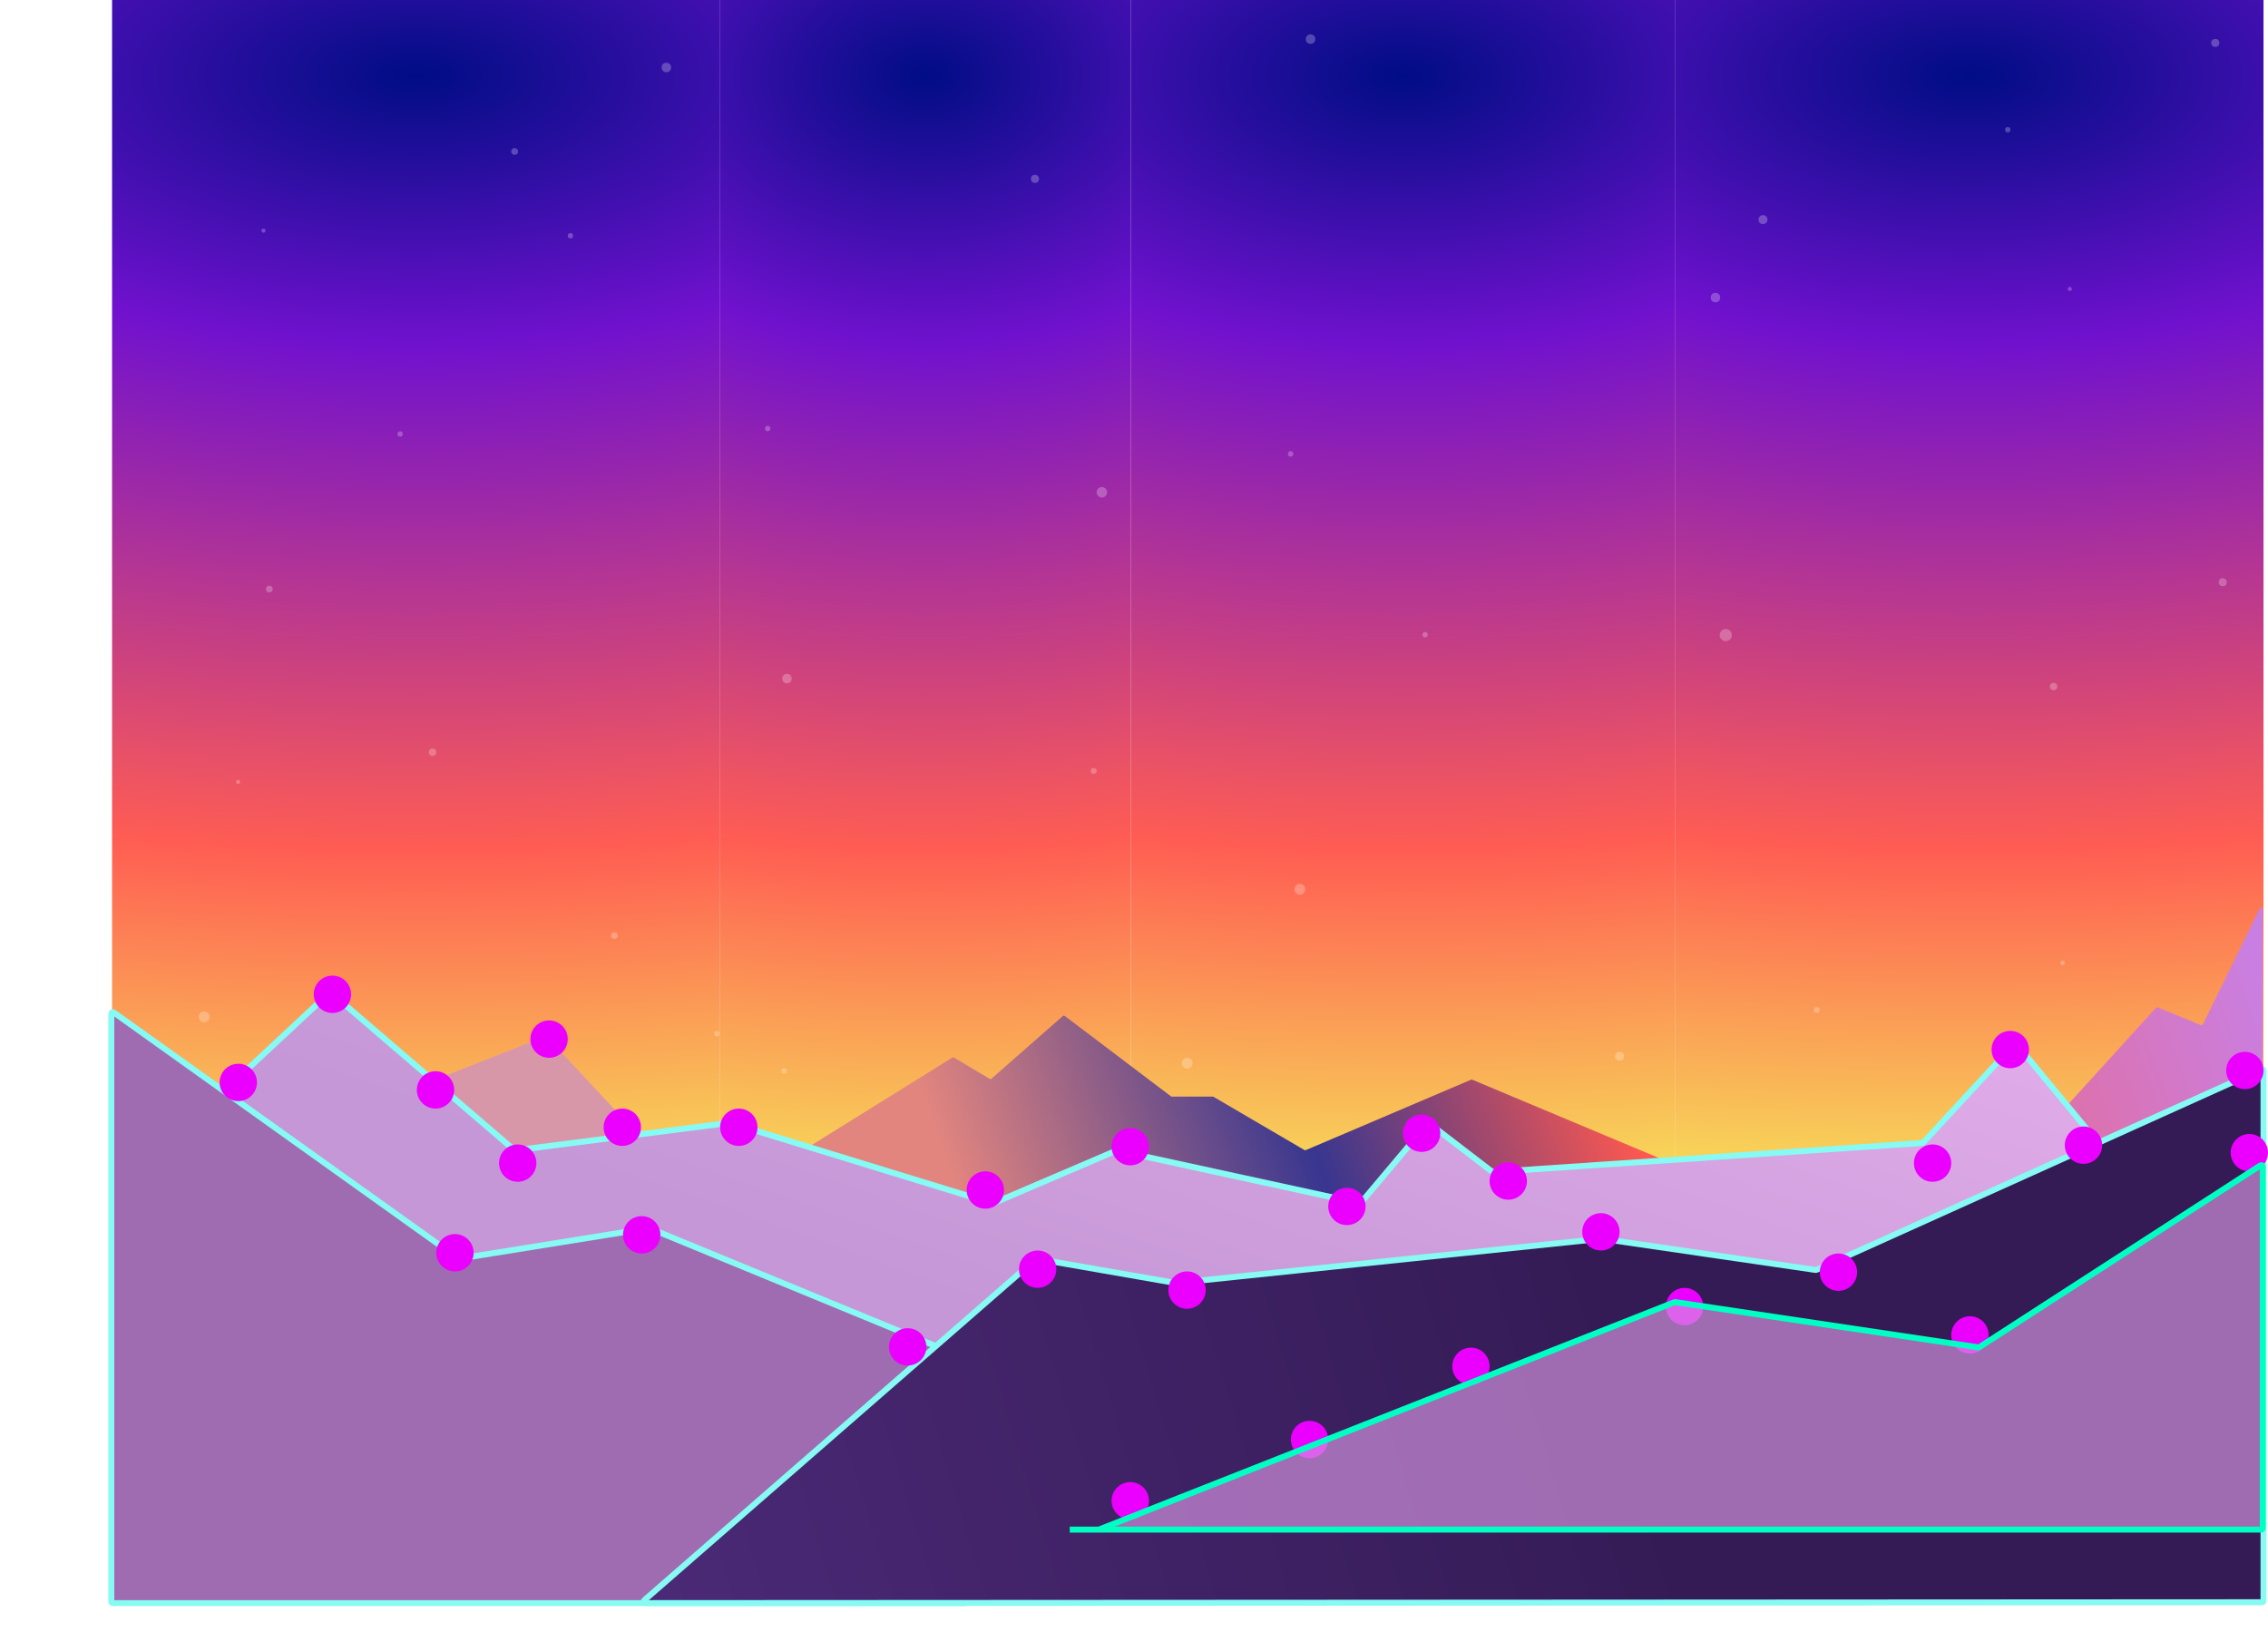 <svg width="1518" height="1099" viewBox="0 0 1518 1099" fill="none" xmlns="http://www.w3.org/2000/svg">
<g filter="url(#filter0_d_44_42)">
<rect x="75" width="1440" height="1024" rx="20" fill="white"/>
</g>
<rect x="75" width="407" height="784" fill="url(#paint0_radial_44_42)"/>
<rect width="275" height="784" transform="matrix(-1 0 0 1 757 0)" fill="url(#paint1_radial_44_42)"/>
<rect x="757" width="364" height="784" fill="url(#paint2_radial_44_42)"/>
<rect width="394" height="784" transform="matrix(-1 0 0 1 1515 0)" fill="url(#paint3_radial_44_42)"/>
<path d="M364.868 693.748L288.035 723.898C287.336 724.172 287.177 725.09 287.744 725.583L344.156 774.701C344.375 774.891 344.665 774.977 344.951 774.937L428.592 763.266C429.394 763.154 429.737 762.185 429.184 761.593L365.964 693.996C365.684 693.696 365.25 693.598 364.868 693.748Z" fill="#D897A9"/>
<path d="M636.962 708.145L538.444 769.413C537.982 769.7 537.752 769.843 537.626 770.07C537.5 770.297 537.5 770.568 537.5 771.111V823.476C537.5 824.429 537.5 824.906 537.797 825.199C538.094 825.493 538.571 825.487 539.524 825.475H539.524L1440.64 814.504C1440.82 814.502 1440.91 814.501 1441 814.484C1441.08 814.467 1441.17 814.434 1441.34 814.369L1513.22 786.495C1513.84 786.255 1514.15 786.136 1514.33 785.88C1514.5 785.625 1514.5 785.293 1514.5 784.63V612.613C1514.5 609.212 1514.5 607.512 1513.73 607.332C1512.95 607.153 1512.2 608.679 1510.7 611.731L1474.82 684.822C1474.43 685.617 1474.24 686.015 1473.87 686.155C1473.5 686.295 1473.09 686.127 1472.27 685.791L1444.8 674.531C1444.17 674.274 1443.86 674.146 1443.55 674.215C1443.24 674.285 1443.01 674.535 1442.56 675.036L1359.05 766.896L1359.05 766.896C1358.78 767.194 1358.64 767.343 1358.47 767.428C1358.29 767.512 1358.09 767.524 1357.68 767.547L1124.96 780.973C1124.73 780.987 1124.62 780.993 1124.5 780.974C1124.39 780.955 1124.29 780.91 1124.07 780.821L985.78 722.827C985.395 722.666 985.203 722.585 985 722.586C984.798 722.586 984.606 722.668 984.222 722.831L874.426 769.606C873.972 769.799 873.744 769.896 873.508 769.881C873.271 769.866 873.058 769.741 872.632 769.492L812.468 734.274C812.235 734.138 812.119 734.07 811.991 734.035C811.862 734 811.727 734 811.458 734H784.672C784.339 734 784.172 734 784.017 733.948C783.863 733.896 783.73 733.796 783.465 733.595L713.3 680.484C712.678 680.013 712.366 679.777 712.01 679.79C711.655 679.803 711.361 680.061 710.774 680.576L664.097 721.537C663.568 722.002 663.303 722.234 662.979 722.263C662.654 722.292 662.352 722.111 661.749 721.749L639.048 708.129C638.538 707.823 638.283 707.67 638.001 707.672C637.72 707.674 637.468 707.831 636.963 708.145L636.962 708.145Z" fill="url(#paint4_linear_44_42)"/>
<path d="M219.691 665.22L141.792 737.83L141.792 737.83C140.963 738.602 140.549 738.988 140.58 739.462C140.611 739.935 141.072 740.264 141.995 740.922L306.332 858.024L306.332 858.024C306.662 858.259 306.826 858.376 307.018 858.421C307.21 858.466 307.41 858.434 307.81 858.37L433.941 838.09C434.219 838.045 434.357 838.023 434.495 838.039C434.633 838.055 434.763 838.109 435.023 838.217L645.945 925.563C646.46 925.776 646.718 925.883 646.981 925.85C647.244 925.816 647.467 925.648 647.913 925.313L692.83 891.504C693.161 891.255 693.326 891.131 693.521 891.082C693.716 891.032 693.92 891.063 694.329 891.124L786.764 904.965C786.882 904.982 786.941 904.991 787 904.993C787.06 904.995 787.119 904.989 787.238 904.979L1071.79 879.519C1071.89 879.51 1071.95 879.505 1072 879.506C1072.05 879.507 1072.11 879.513 1072.21 879.527L1215 897.437C1215.25 897.468 1215.37 897.484 1215.5 897.469C1215.62 897.454 1215.74 897.408 1215.97 897.318L1438.91 811.001C1440.09 810.544 1440.68 810.316 1440.81 809.821C1440.94 809.326 1440.54 808.838 1439.74 807.863L1439.73 807.862L1350.46 699.764C1349.78 698.942 1349.44 698.532 1348.99 698.519C1348.53 698.506 1348.17 698.897 1347.45 699.679L1287.54 764.417C1287.27 764.705 1287.14 764.849 1286.97 764.931C1286.79 765.014 1286.6 765.027 1286.21 765.054L999.754 784.449C999.381 784.474 999.195 784.487 999.02 784.434C998.845 784.381 998.697 784.268 998.401 784.04L957.516 752.663C956.799 752.113 956.44 751.838 956.041 751.881C955.643 751.924 955.351 752.27 954.769 752.961L911.277 804.578C910.898 805.027 910.709 805.252 910.446 805.341C910.183 805.431 909.896 805.368 909.322 805.243L748.124 770.136C747.815 770.069 747.66 770.035 747.505 770.05C747.35 770.064 747.204 770.127 746.912 770.251L665.173 805.212C664.84 805.355 664.674 805.426 664.497 805.435C664.32 805.445 664.146 805.391 663.8 805.285L488.913 751.627C488.707 751.564 488.604 751.532 488.498 751.523C488.392 751.514 488.285 751.528 488.072 751.555L345.382 769.887C344.948 769.942 344.731 769.97 344.527 769.91C344.324 769.849 344.157 769.706 343.825 769.421L222.358 665.165C221.712 664.611 221.389 664.334 221.007 664.342C220.625 664.349 220.314 664.64 219.691 665.22Z" fill="url(#paint5_linear_44_42)" stroke="#86FAF3" stroke-width="4"/>
<circle cx="869.991" cy="595.205" r="3.628" fill="white" fill-opacity="0.25"/>
<circle cx="737.5" cy="329.5" r="3.5" fill="white" fill-opacity="0.25"/>
<circle cx="289.5" cy="503.5" r="2.5" fill="white" fill-opacity="0.25"/>
<circle cx="344.446" cy="101.402" r="2.267" fill="white" fill-opacity="0.25"/>
<circle cx="1385.36" cy="193.36" r="1.36" fill="white" fill-opacity="0.25"/>
<circle cx="176.36" cy="154.36" r="1.36" fill="white" fill-opacity="0.25"/>
<circle cx="159.36" cy="523.36" r="1.36" fill="white" fill-opacity="0.25"/>
<circle cx="953.814" cy="424.814" r="1.814" fill="white" fill-opacity="0.25"/>
<circle cx="381.814" cy="157.814" r="1.814" fill="white" fill-opacity="0.25"/>
<circle cx="479.814" cy="691.814" r="1.814" fill="white" fill-opacity="0.25"/>
<circle cx="513.814" cy="286.814" r="1.814" fill="white" fill-opacity="0.25"/>
<circle cx="1343.81" cy="86.814" r="1.814" fill="white" fill-opacity="0.25"/>
<circle cx="863.814" cy="303.814" r="1.814" fill="white" fill-opacity="0.25"/>
<circle cx="524.814" cy="716.814" r="1.814" fill="white" fill-opacity="0.25"/>
<circle cx="732" cy="516" r="2" fill="white" fill-opacity="0.25"/>
<circle cx="794.628" cy="711.628" r="3.628" fill="white" fill-opacity="0.25"/>
<circle cx="136.628" cy="680.628" r="3.628" fill="white" fill-opacity="0.25"/>
<circle cx="446.018" cy="45.174" r="3.174" fill="white" fill-opacity="0.25"/>
<circle cx="180.267" cy="394.267" r="2.267" fill="white" fill-opacity="0.25"/>
<circle cx="526.732" cy="454.183" r="3.174" fill="white" fill-opacity="0.25"/>
<circle cx="1148.17" cy="199.174" r="3.174" fill="white" fill-opacity="0.25"/>
<circle cx="877.174" cy="26.174" r="3.174" fill="white" fill-opacity="0.25"/>
<circle cx="1380.5" cy="644.5" r="1.5" fill="white" fill-opacity="0.25"/>
<circle cx="1487.72" cy="389.721" r="2.721" fill="white" fill-opacity="0.25"/>
<circle cx="1482.72" cy="28.721" r="2.721" fill="white" fill-opacity="0.25"/>
<circle cx="692.721" cy="119.721" r="2.721" fill="white" fill-opacity="0.25"/>
<circle cx="411.267" cy="626.267" r="2.267" fill="white" fill-opacity="0.25"/>
<circle cx="267.814" cy="290.489" r="1.814" fill="white" fill-opacity="0.25"/>
<circle cx="1374.5" cy="459.5" r="2.5" fill="white" fill-opacity="0.25"/>
<circle cx="1180" cy="147" r="3" fill="white" fill-opacity="0.25"/>
<circle cx="1216" cy="676" r="2" fill="white" fill-opacity="0.25"/>
<circle cx="1155.08" cy="425.081" r="4.081" fill="white" fill-opacity="0.25"/>
<circle cx="1084" cy="707" r="3" fill="white" fill-opacity="0.25"/>
<path d="M306.331 842.023L77.662 678.758C76.277 677.769 75.585 677.274 75.042 677.554C74.5 677.833 74.5 678.684 74.5 680.385V1071C74.5 1071.94 74.5 1072.41 74.793 1072.71C75.086 1073 75.557 1073 76.5 1073H645C645.943 1073 646.414 1073 646.707 1072.71C647 1072.41 647 1071.94 647 1071V910.839C647 910.19 647 909.866 646.831 909.613C646.662 909.361 646.362 909.237 645.761 908.99L435.022 822.215C434.763 822.108 434.633 822.055 434.495 822.039C434.358 822.023 434.22 822.045 433.943 822.09L307.811 842.37H307.811C307.411 842.434 307.211 842.466 307.019 842.421C306.826 842.376 306.661 842.258 306.331 842.023Z" fill="url(#paint6_linear_44_42)" stroke="#86FAF3" stroke-width="4"/>
<path d="M692.781 843.109L433.028 1069.49C431.337 1070.96 430.491 1071.7 430.735 1072.35C430.978 1073 432.1 1073 434.343 1073H434.343L1513 1072.42C1513.94 1072.42 1514.41 1072.42 1514.71 1072.13C1515 1071.83 1515 1071.36 1515 1070.42V718.096C1515 716.701 1515 716.003 1514.54 715.708C1514.09 715.412 1513.45 715.699 1512.18 716.273L1216.03 849.81C1215.77 849.929 1215.64 849.989 1215.49 850.009C1215.35 850.029 1215.21 850.008 1214.92 849.966L1072.25 829.13C1072.12 829.112 1072.06 829.103 1072 829.102C1071.94 829.101 1071.88 829.107 1071.75 829.12L787.277 858.753L787.276 858.753C787.138 858.768 787.069 858.775 787 858.772C786.931 858.77 786.863 858.758 786.726 858.734L694.439 842.647C693.977 842.566 693.747 842.526 693.529 842.587C693.311 842.647 693.135 842.801 692.781 843.109Z" fill="url(#paint7_linear_44_42)" stroke="#86FAF3" stroke-width="4"/>
<circle cx="1009.5" cy="790.5" r="12.5" fill="#EB00FF"/>
<circle cx="1318.5" cy="893.5" r="12.5" fill="#EB00FF"/>
<circle cx="1505.5" cy="771.5" r="12.5" fill="#EB00FF"/>
<circle cx="984.5" cy="914.5" r="12.5" fill="#EB00FF"/>
<circle cx="291.5" cy="729.5" r="12.5" fill="#EB00FF"/>
<circle cx="367.5" cy="695.5" r="12.5" fill="#EB00FF"/>
<circle cx="346.5" cy="778.5" r="12.5" fill="#EB00FF"/>
<circle cx="222.5" cy="665.5" r="12.5" fill="#EB00FF"/>
<circle cx="159.5" cy="724.5" r="12.5" fill="#EB00FF"/>
<circle cx="304.5" cy="838.5" r="12.5" fill="#EB00FF"/>
<circle cx="429.5" cy="826.5" r="12.5" fill="#EB00FF"/>
<circle cx="607.5" cy="901.5" r="12.5" fill="#EB00FF"/>
<circle cx="694.5" cy="849.5" r="12.5" fill="#EB00FF"/>
<circle cx="794.5" cy="863.5" r="12.5" fill="#EB00FF"/>
<circle cx="1071.5" cy="824.5" r="12.5" fill="#EB00FF"/>
<circle cx="1127.5" cy="874.5" r="12.5" fill="#EB00FF"/>
<circle cx="1230.5" cy="851.5" r="12.5" fill="#EB00FF"/>
<circle cx="1345.5" cy="702.5" r="12.5" fill="#EB00FF"/>
<circle cx="1394.5" cy="766.5" r="12.5" fill="#EB00FF"/>
<circle cx="1293.5" cy="778.5" r="12.5" fill="#EB00FF"/>
<circle cx="1502.5" cy="716.5" r="12.5" fill="#EB00FF"/>
<circle cx="416.5" cy="754.5" r="12.5" fill="#EB00FF"/>
<circle cx="494.5" cy="754.5" r="12.5" fill="#EB00FF"/>
<circle cx="659.5" cy="796.5" r="12.5" fill="#EB00FF"/>
<circle cx="756.5" cy="767.5" r="12.5" fill="#EB00FF"/>
<circle cx="901.5" cy="807.5" r="12.5" fill="#EB00FF"/>
<circle cx="951.5" cy="758.5" r="12.5" fill="#EB00FF"/>
<circle cx="876.5" cy="963.5" r="12.5" fill="#EB00FF"/>
<circle cx="756.5" cy="1004.5" r="12.5" fill="#EB00FF"/>
<path d="M1120.5 871.698L735.854 1023.66C735.678 1023.73 735.589 1023.77 735.497 1023.79C735.404 1023.8 735.309 1023.8 735.119 1023.8H1512.5C1513.44 1023.8 1513.91 1023.8 1514.21 1023.51C1514.5 1023.22 1514.5 1022.75 1514.5 1021.8V782.675C1514.5 781.054 1514.5 780.243 1513.98 779.959C1513.46 779.675 1512.78 780.115 1511.41 780.996L1511.41 780.996L1325.13 901.456C1324.82 901.659 1324.66 901.76 1324.49 901.799C1324.31 901.838 1324.12 901.81 1323.75 901.755L1121.53 871.58C1121.27 871.54 1121.14 871.521 1121 871.536C1120.87 871.551 1120.75 871.6 1120.5 871.698Z" fill="#D695E0" fill-opacity="0.66" style="mix-blend-mode:lighten"/>
<path d="M716 1023.8H735.119C735.309 1023.8 735.404 1023.8 735.497 1023.79C735.589 1023.77 735.678 1023.73 735.854 1023.66L1120.5 871.698C1120.75 871.6 1120.87 871.551 1121 871.536C1121.14 871.521 1121.27 871.54 1121.53 871.58L1323.75 901.755C1324.12 901.81 1324.31 901.838 1324.49 901.799C1324.66 901.76 1324.82 901.659 1325.13 901.456L1511.41 780.996C1512.78 780.115 1513.46 779.675 1513.98 779.959C1514.5 780.243 1514.5 781.054 1514.5 782.675V1021.8C1514.5 1022.75 1514.5 1023.22 1514.21 1023.51C1513.91 1023.8 1513.44 1023.8 1512.5 1023.8H716Z" stroke="#00FFC2" stroke-width="4"/>
<defs>
<filter id="filter0_d_44_42" x="0" y="0" width="1515" height="1099" filterUnits="userSpaceOnUse" color-interpolation-filters="sRGB">
<feFlood flood-opacity="0" result="BackgroundImageFix"/>
<feColorMatrix in="SourceAlpha" type="matrix" values="0 0 0 0 0 0 0 0 0 0 0 0 0 0 0 0 0 0 127 0" result="hardAlpha"/>
<feOffset dx="-50" dy="50"/>
<feGaussianBlur stdDeviation="12.5"/>
<feColorMatrix type="matrix" values="0 0 0 0 0 0 0 0 0 0 0 0 0 0 0 0 0 0 0.15 0"/>
<feBlend mode="normal" in2="BackgroundImageFix" result="effect1_dropShadow_44_42"/>
<feBlend mode="normal" in="SourceGraphic" in2="effect1_dropShadow_44_42" result="shape"/>
</filter>
<radialGradient id="paint0_radial_44_42" cx="0" cy="0" r="1" gradientUnits="userSpaceOnUse" gradientTransform="translate(278.5 50.87) rotate(90) scale(795.63 1733.36)">
<stop stop-color="#000D85"/>
<stop offset="0.226" stop-color="#7011CE"/>
<stop offset="0.652" stop-color="#FF5D53"/>
<stop offset="1" stop-color="#F5F95A"/>
</radialGradient>
<radialGradient id="paint1_radial_44_42" cx="0" cy="0" r="1" gradientUnits="userSpaceOnUse" gradientTransform="translate(137.5 50.87) rotate(90) scale(795.63 1171.19)">
<stop stop-color="#000D85"/>
<stop offset="0.226" stop-color="#7011CE"/>
<stop offset="0.652" stop-color="#FF5D53"/>
<stop offset="1" stop-color="#F5F95A"/>
</radialGradient>
<radialGradient id="paint2_radial_44_42" cx="0" cy="0" r="1" gradientUnits="userSpaceOnUse" gradientTransform="translate(939 50.87) rotate(90) scale(795.63 1550.23)">
<stop stop-color="#000D85"/>
<stop offset="0.226" stop-color="#7011CE"/>
<stop offset="0.652" stop-color="#FF5D53"/>
<stop offset="1" stop-color="#F5F95A"/>
</radialGradient>
<radialGradient id="paint3_radial_44_42" cx="0" cy="0" r="1" gradientUnits="userSpaceOnUse" gradientTransform="translate(197 50.87) rotate(90) scale(795.63 1677.99)">
<stop stop-color="#000D85"/>
<stop offset="0.226" stop-color="#7011CE"/>
<stop offset="0.652" stop-color="#FF5D53"/>
<stop offset="1" stop-color="#F5F95A"/>
</radialGradient>
<linearGradient id="paint4_linear_44_42" x1="1477.5" y1="547.5" x2="657" y2="842.5" gradientUnits="userSpaceOnUse">
<stop stop-color="#C97FE2"/>
<stop offset="0.491" stop-color="#FF594F"/>
<stop offset="0.732" stop-color="#38368F"/>
<stop offset="1" stop-color="#E2857F"/>
</linearGradient>
<linearGradient id="paint5_linear_44_42" x1="978.5" y1="392" x2="790.75" y2="926" gradientUnits="userSpaceOnUse">
<stop stop-color="#EBB3F0"/>
<stop offset="1" stop-color="#C597D6"/>
</linearGradient>
<linearGradient id="paint6_linear_44_42" x1="510" y1="660.5" x2="108" y2="1126.5" gradientUnits="userSpaceOnUse">
<stop offset="0.299" stop-color="#9F6BB1"/>
<stop offset="0.982" stop-color="#9F6BB1"/>
<stop offset="1" stop-color="white" stop-opacity="0.25"/>
</linearGradient>
<linearGradient id="paint7_linear_44_42" x1="1072.5" y1="839.572" x2="329.106" y2="1063.77" gradientUnits="userSpaceOnUse">
<stop stop-color="#341B55"/>
<stop offset="1" stop-color="#4E2B7B"/>
</linearGradient>
</defs>
</svg>
